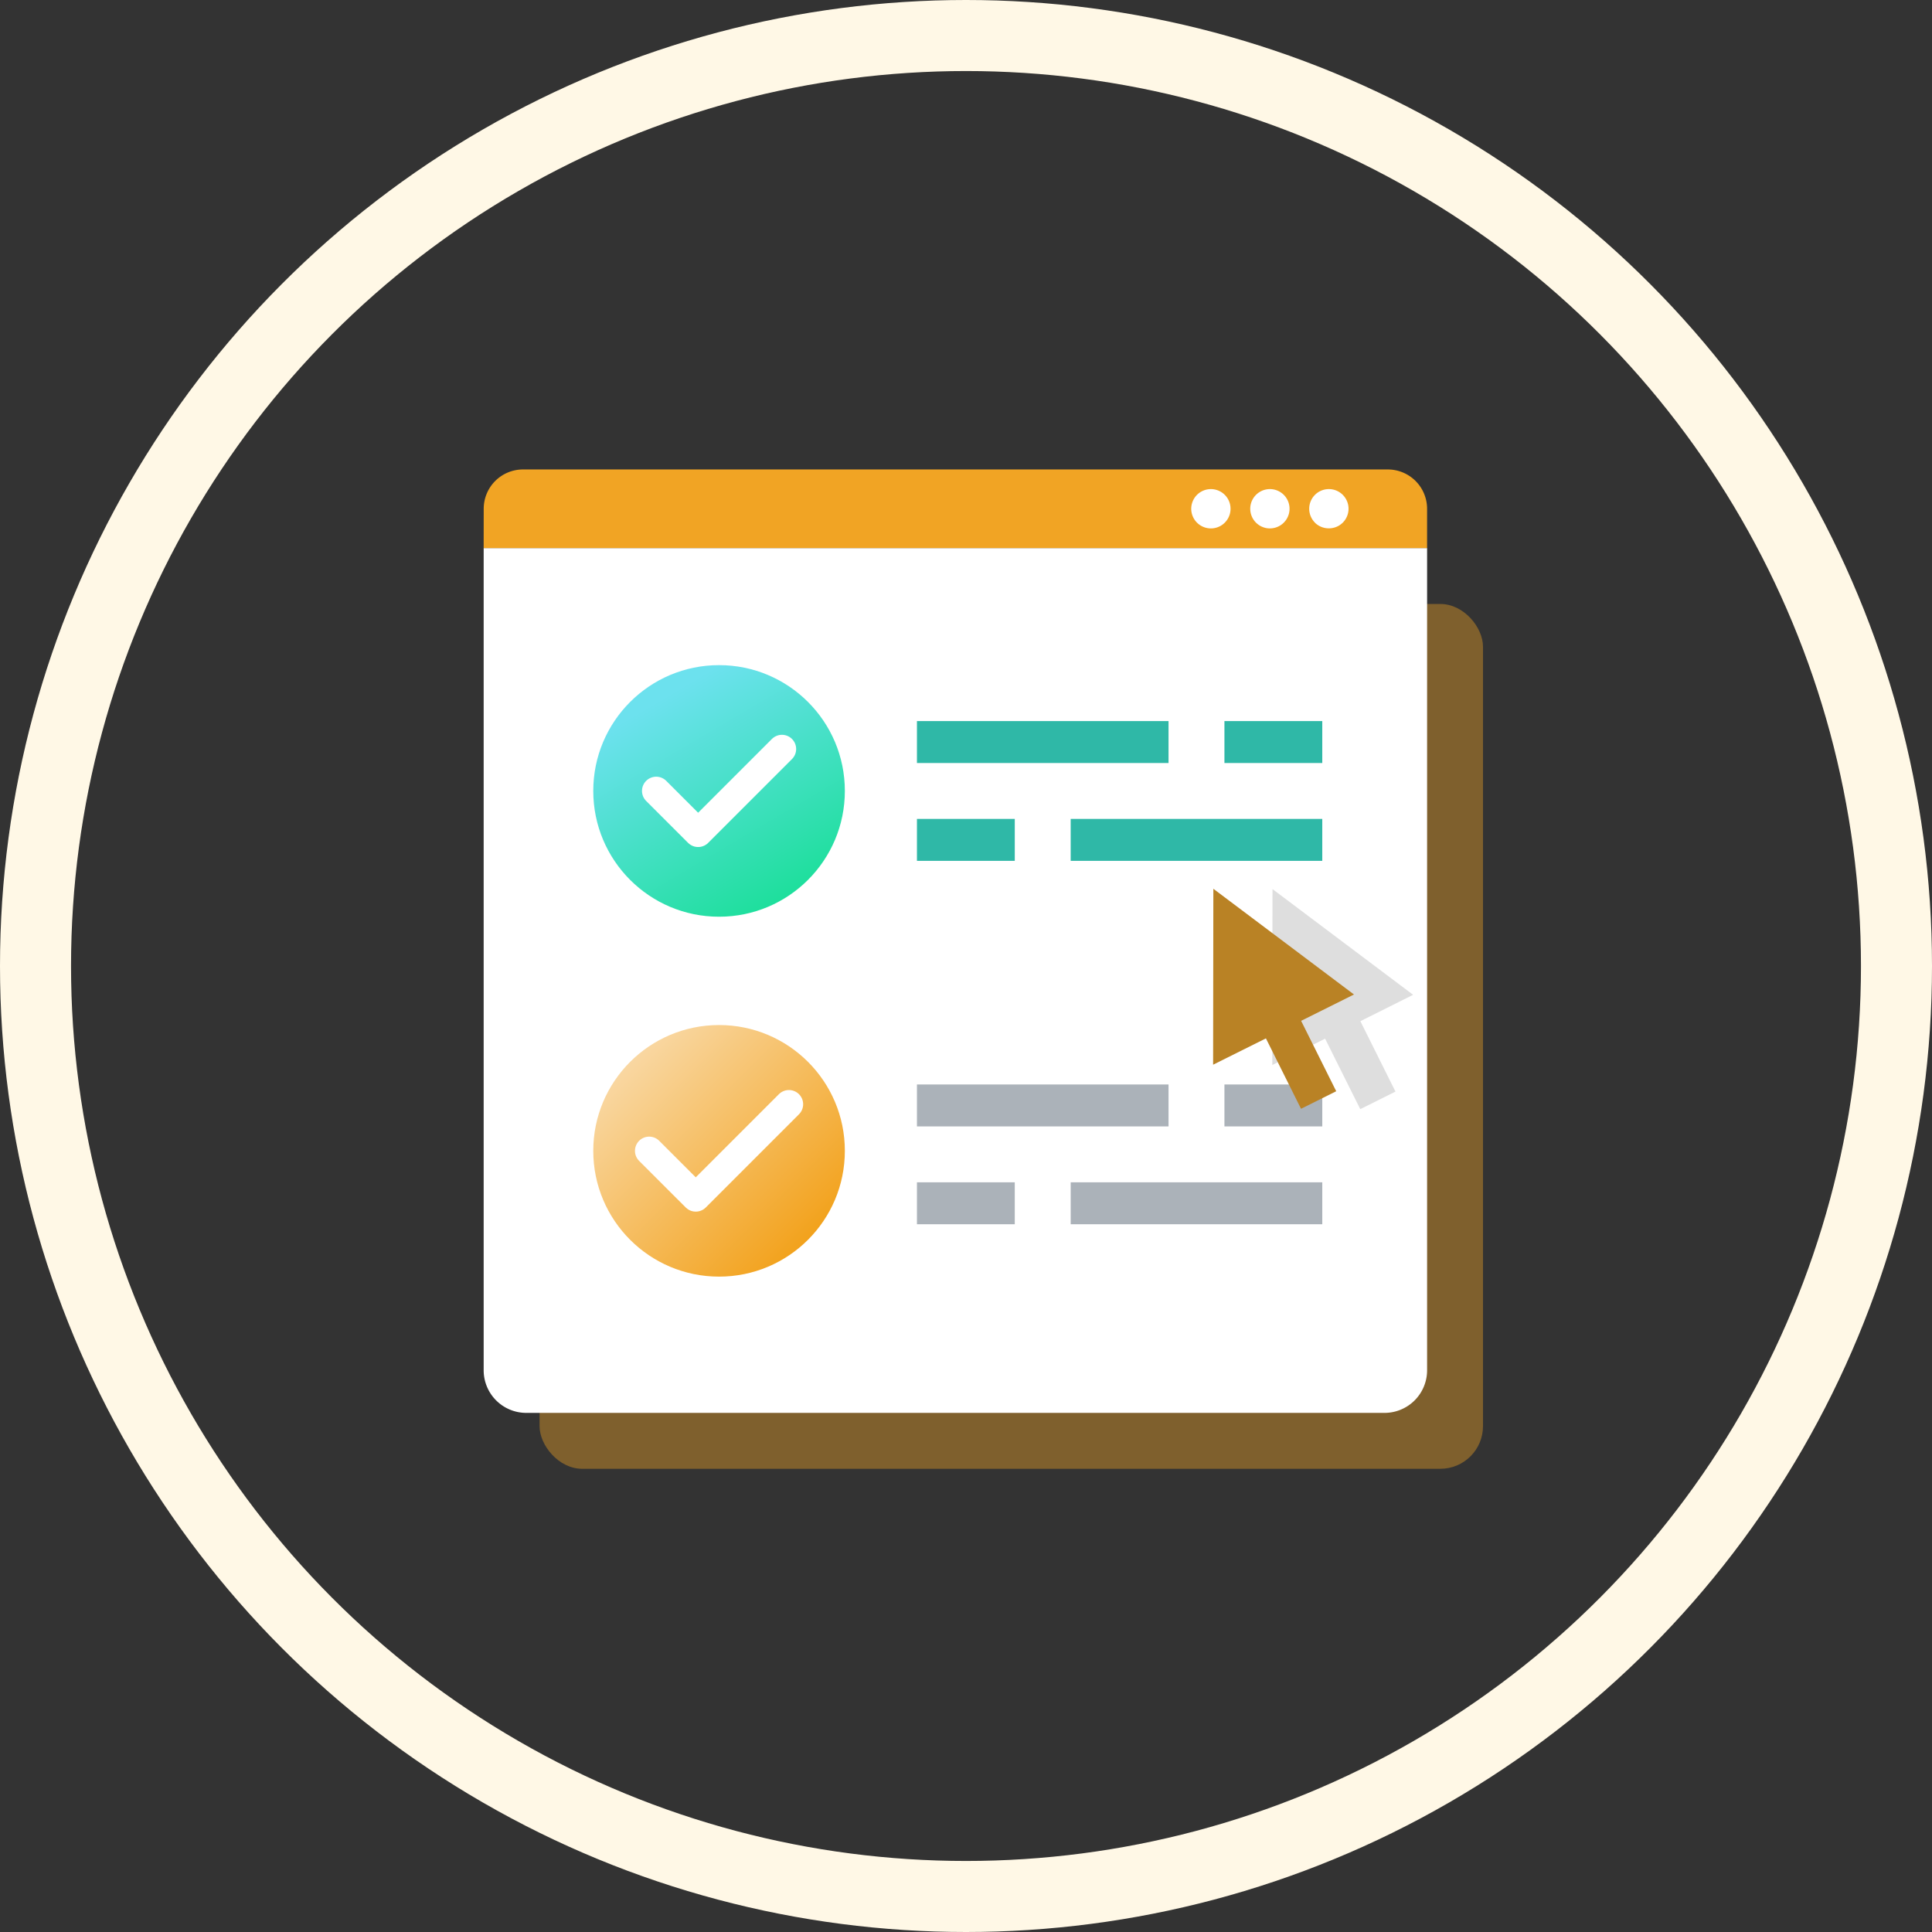 <svg xmlns="http://www.w3.org/2000/svg" xmlns:xlink="http://www.w3.org/1999/xlink" width="136" height="136" viewBox="0 0 136 136">
  <rect x="0" y="0" width="136" height="136" fill="#333333" stroke="none"/>
  <defs>
    <linearGradient id="linear-gradient" x1="0.5" x2="1.146" y2="1.096" gradientUnits="objectBoundingBox">
      <stop offset="0" stop-color="#6ce1ee"/>
      <stop offset="1" stop-color="#01de7e"/>
    </linearGradient>
    <linearGradient id="linear-gradient-2" x1="0.134" y1="0.134" x2="0.866" y2="0.866" gradientUnits="objectBoundingBox">
      <stop offset="0" stop-color="#f9d8a4"/>
      <stop offset="1" stop-color="#f2a11a"/>
    </linearGradient>
  </defs>
  <g id="f1_c" transform="translate(-7439 5482)">
    <g id="椭圆_281" data-name="椭圆 281" transform="translate(7439 -5482)" fill="none" stroke="#fff8e6" stroke-width="5">
      <circle cx="68" cy="68" r="68" stroke="none"/>
      <circle cx="68" cy="68" r="65.5" fill="none"/>
    </g>
    <g id="组_17064" data-name="组 17064" transform="translate(0.888 -1.612)">
      <rect id="矩形_3583" data-name="矩形 3583" width="66.411" height="60.877" rx="3" transform="translate(7476.094 -5437.872)" fill="rgba(241,164,36,0.4)"/>
      <path id="矩形_3582" data-name="矩形 3582" d="M0,0H66.411a0,0,0,0,1,0,0V57.877a3,3,0,0,1-3,3H3a3,3,0,0,1-3-3V0A0,0,0,0,1,0,0Z" transform="translate(7472.159 -5441.807)" fill="#fff"/>
      <path id="路径_32838" data-name="路径 32838" d="M571.429,719.819H637.84v-2.767a2.767,2.767,0,0,0-2.767-2.767H574.2a2.767,2.767,0,0,0-2.767,2.767Z" transform="translate(6900.729 -6161.626)" fill="#f1a424"/>
      <path id="路径_32944" data-name="路径 32944" d="M-303.556-318.1a1.383,1.383,0,0,1-.958-1.706,1.383,1.383,0,0,1,1.706-.958,1.385,1.385,0,0,1,.958,1.706,1.385,1.385,0,0,1-1.332,1.01A1.384,1.384,0,0,1-303.556-318.1Zm4.2.012a1.383,1.383,0,0,1-1.017-1.671,1.384,1.384,0,0,1,1.671-1.018,1.383,1.383,0,0,1,1.017,1.671,1.384,1.384,0,0,1-1.344,1.057A1.388,1.388,0,0,1-299.359-318.087Zm3.5-.366a1.384,1.384,0,0,1,0-1.957,1.384,1.384,0,0,1,1.957,0,1.382,1.382,0,0,1,0,1.957,1.379,1.379,0,0,1-.978.4A1.381,1.381,0,0,1-295.86-318.453Z" transform="translate(7826.533 -5125.143)" fill="#fff" stroke="rgba(0,0,0,0)" stroke-width="1"/>
      <g id="组_17061" data-name="组 17061" transform="translate(7479.874 -5433.567)">
        <ellipse id="椭圆_292" data-name="椭圆 292" cx="8.855" cy="8.855" rx="8.855" ry="8.855" transform="translate(0)" fill="url(#linear-gradient)"/>
        <path id="路径_32842" data-name="路径 32842" d="M794.569,976.191l-5.9,5.9-2.952-2.951" transform="translate(-781.287 -970.287)" fill="none" stroke="#fff" stroke-linecap="round" stroke-linejoin="round" stroke-miterlimit="10" stroke-width="2"/>
      </g>
      <g id="组_17062" data-name="组 17062" transform="translate(7479.874 -5408.232)">
        <ellipse id="椭圆_293" data-name="椭圆 293" cx="8.855" cy="8.855" rx="8.855" ry="8.855" transform="translate(0 0)" fill="url(#linear-gradient-2)"/>
        <path id="路径_32843" data-name="路径 32843" d="M795.553,1190.476l-6.559,6.559-3.28-3.279" transform="translate(-781.779 -1184.901)" fill="none" stroke="#fff" stroke-linecap="round" stroke-linejoin="round" stroke-miterlimit="10" stroke-width="2"/>
      </g>
      <path id="路径_32855" data-name="路径 32855" d="M-293.019-155.5v-2.952h17.71v2.952Zm-10.822,0v-2.952h6.886v2.952Zm21.645-6.887v-2.952h6.887v2.952Zm-21.645,0v-2.952h17.71v2.952Z" transform="translate(7806.5 -5264.29)" fill="#2fb8a7"/>
      <path id="路径_32856" data-name="路径 32856" d="M-293.019-155.5v-2.952h17.71v2.952Zm-10.822,0v-2.952h6.886v2.952Zm21.645-6.887v-2.952h6.887v2.952Zm-21.645,0v-2.952h17.71v2.952Z" transform="translate(7806.5 -5238.709)" fill="#abb2b9"/>
      <g id="组_17065" data-name="组 17065" transform="translate(7523.507 -5417.824)">
        <path id="路径_32853" data-name="路径 32853" d="M-300.283-156.469-304-154.615l.014-12.384,9.9,7.442L-297.8-157.7l2.471,4.956-2.478,1.236Z" transform="translate(308.166 167.021)" fill="#dedede" stroke="rgba(0,0,0,0)" stroke-width="1"/>
        <path id="路径_32852" data-name="路径 32852" d="M-300.283-156.469l2.478-1.235,2.471,4.956-2.478,1.236Zm-3.7-10.531,9.9,7.442L-304-154.616Z" transform="translate(304 167)" fill="#b98225" stroke="rgba(0,0,0,0)" stroke-width="1"/>
      </g>
    </g>
  </g>
</svg>
